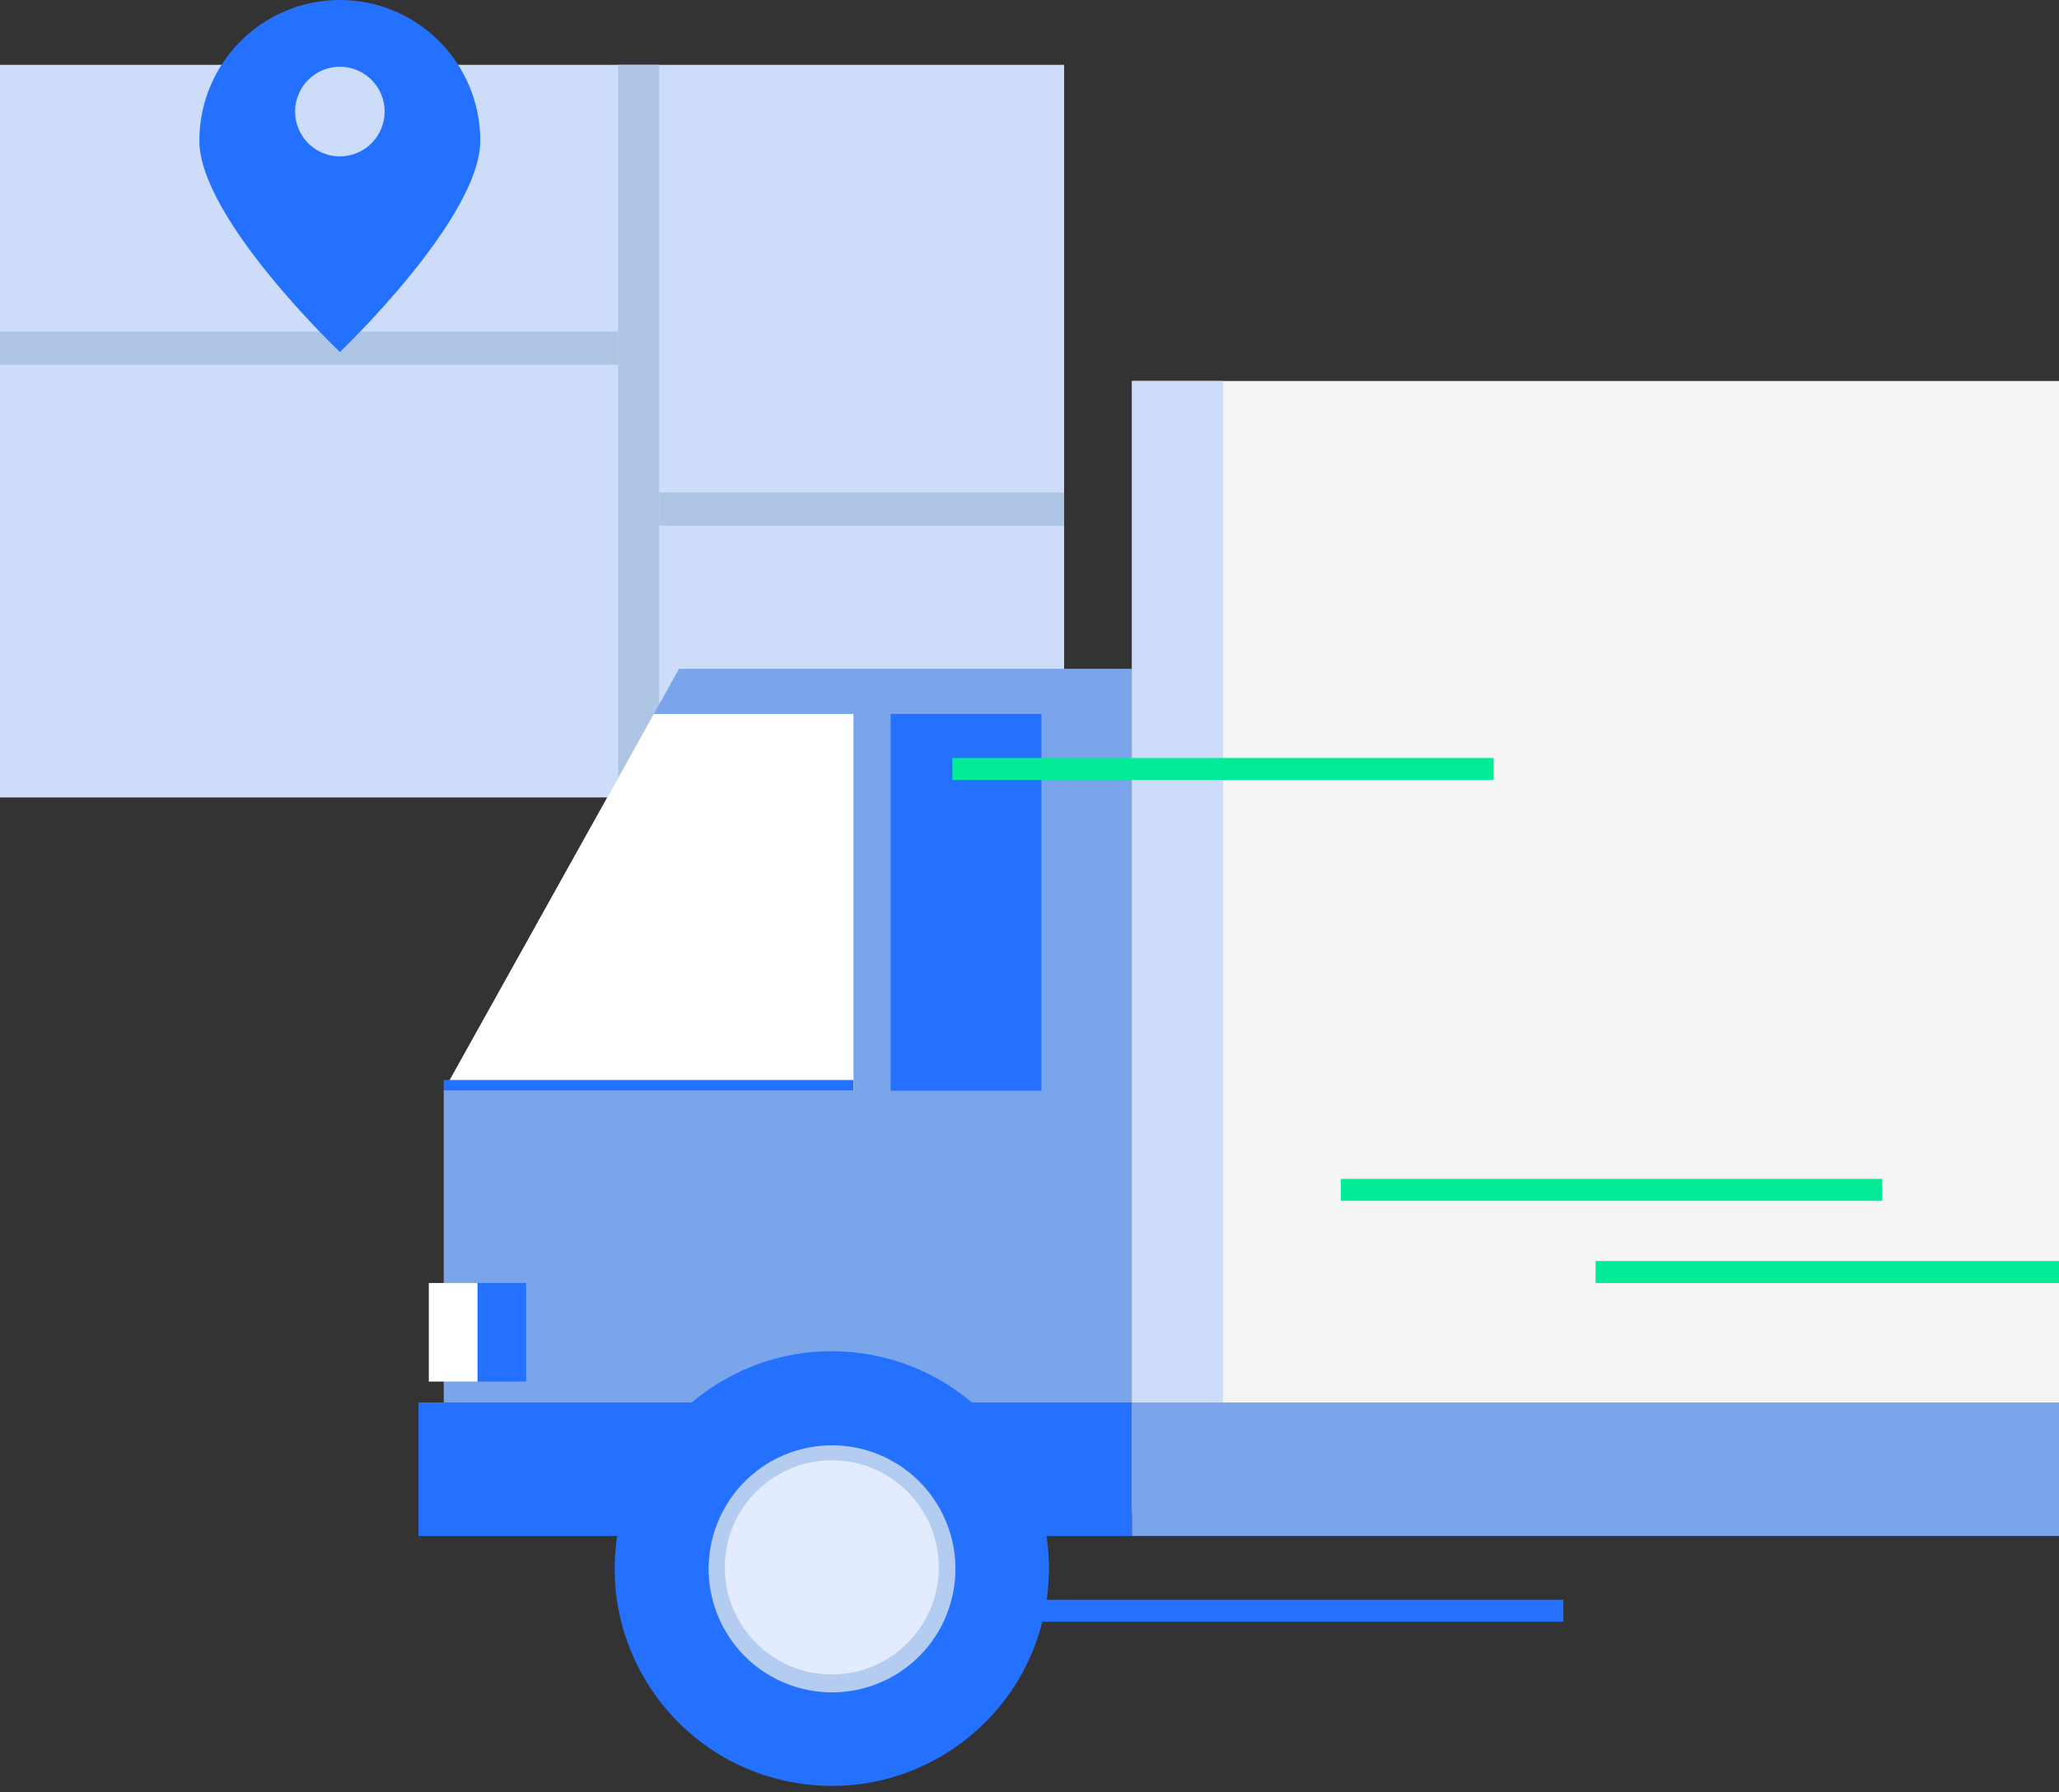 <svg width="309" height="269" viewBox="0 0 309 269" fill="none" xmlns="http://www.w3.org/2000/svg">
<rect x="0" y="0" width="309" height="269" fill="#333333" stroke="none"/>
<g clip-path="url(#clip0_137_1128)">
<path d="M159.695 9.729H0V119.683H159.695V9.729Z" fill="#CDDDF9"/>
<path d="M92.767 49.743H0V54.742H92.767V49.743Z" fill="#AEC5E5"/>
<path d="M159.695 73.908H98.925V78.907H159.695V73.908Z" fill="#AEC5E5"/>
<path d="M98.925 9.729H92.767V119.683H98.925V9.729Z" fill="#AEC5E5"/>
<path d="M51.007 0C45.413 0 40.048 2.225 36.093 6.185C32.137 10.145 29.915 15.516 29.915 21.116C29.915 32.773 51.007 52.836 51.007 52.836C51.007 52.836 72.078 32.773 72.078 21.116C72.081 18.345 71.538 15.599 70.48 13.037C69.423 10.475 67.871 8.147 65.914 6.186C63.957 4.225 61.634 2.669 59.076 1.608C56.518 0.546 53.776 -1.56525e-06 51.007 0ZM51.007 23.47C49.679 23.47 48.38 23.076 47.275 22.337C46.171 21.598 45.31 20.548 44.801 19.319C44.293 18.09 44.16 16.738 44.419 15.433C44.678 14.129 45.318 12.931 46.258 11.99C47.197 11.049 48.394 10.409 49.697 10.149C51 9.89 52.351 10.023 53.578 10.532C54.806 11.041 55.855 11.903 56.593 13.009C57.331 14.115 57.725 15.415 57.725 16.745C57.725 18.529 57.017 20.239 55.757 21.5C54.498 22.762 52.789 23.47 51.007 23.47Z" fill="#2571FF"/>
<path d="M169.883 227.036H66.592V163.709L101.903 100.382H169.883V227.036Z" fill="#7AA5EA"/>
<path d="M412.246 57.185H169.883V227.058H412.246V57.185Z" fill="#F5F5F5"/>
<path d="M66.592 163.709H128.078V107.152H98.119L66.592 163.709Z" fill="white"/>
<path d="M169.883 210.493H62.808V230.533H169.883V210.493Z" fill="#2571FF"/>
<path d="M78.952 192.559H71.652V207.354H78.952V192.559Z" fill="#2571FF"/>
<path d="M71.652 192.559H64.353V207.354H71.652V192.559Z" fill="white"/>
<path d="M156.291 107.152H133.654V163.709H156.291V107.152Z" fill="#2571FF"/>
<path d="M309.022 210.493H169.883V230.533H309.022V210.493Z" fill="#7AA5EA"/>
<path d="M183.542 57.185H169.883V210.492H183.542V57.185Z" fill="#CDDDF9"/>
<path d="M156.984 240.666C159.88 222.887 147.831 206.125 130.072 203.226C112.313 200.328 95.57 212.39 92.675 230.169C89.779 247.948 101.828 264.71 119.587 267.609C137.346 270.507 154.089 258.445 156.984 240.666Z" fill="#2571FF"/>
<path d="M142.388 241.453C145.694 231.764 140.529 221.227 130.851 217.917C121.173 214.607 110.648 219.779 107.342 229.468C104.036 239.156 109.201 249.694 118.879 253.004C128.557 256.313 139.083 251.142 142.388 241.453Z" fill="#B4CCEF"/>
<path d="M124.832 251.313C133.698 251.313 140.886 244.117 140.886 235.24C140.886 226.364 133.698 219.168 124.832 219.168C115.965 219.168 108.777 226.364 108.777 235.24C108.777 244.117 115.965 251.313 124.832 251.313Z" fill="#E3ECFF"/>
<path d="M128.056 162.095H66.592V163.709H128.056V162.095Z" fill="#2571FF"/>
<path d="M282.466 176.935H201.231V180.23H282.466V176.935Z" fill="#03EB97"/>
<path d="M224.159 113.765H142.924V117.06H224.159V113.765Z" fill="#03EB97"/>
<path d="M234.616 240.105H153.38V243.4H234.616V240.105Z" fill="#2571FF"/>
<path d="M320.688 189.264H239.453V192.559H320.688V189.264Z" fill="#03EB97"/>
</g>
<defs>
<clipPath id="clip0_137_1128">
<rect width="309" height="269" fill="white"/>
</clipPath>
</defs>
</svg>
